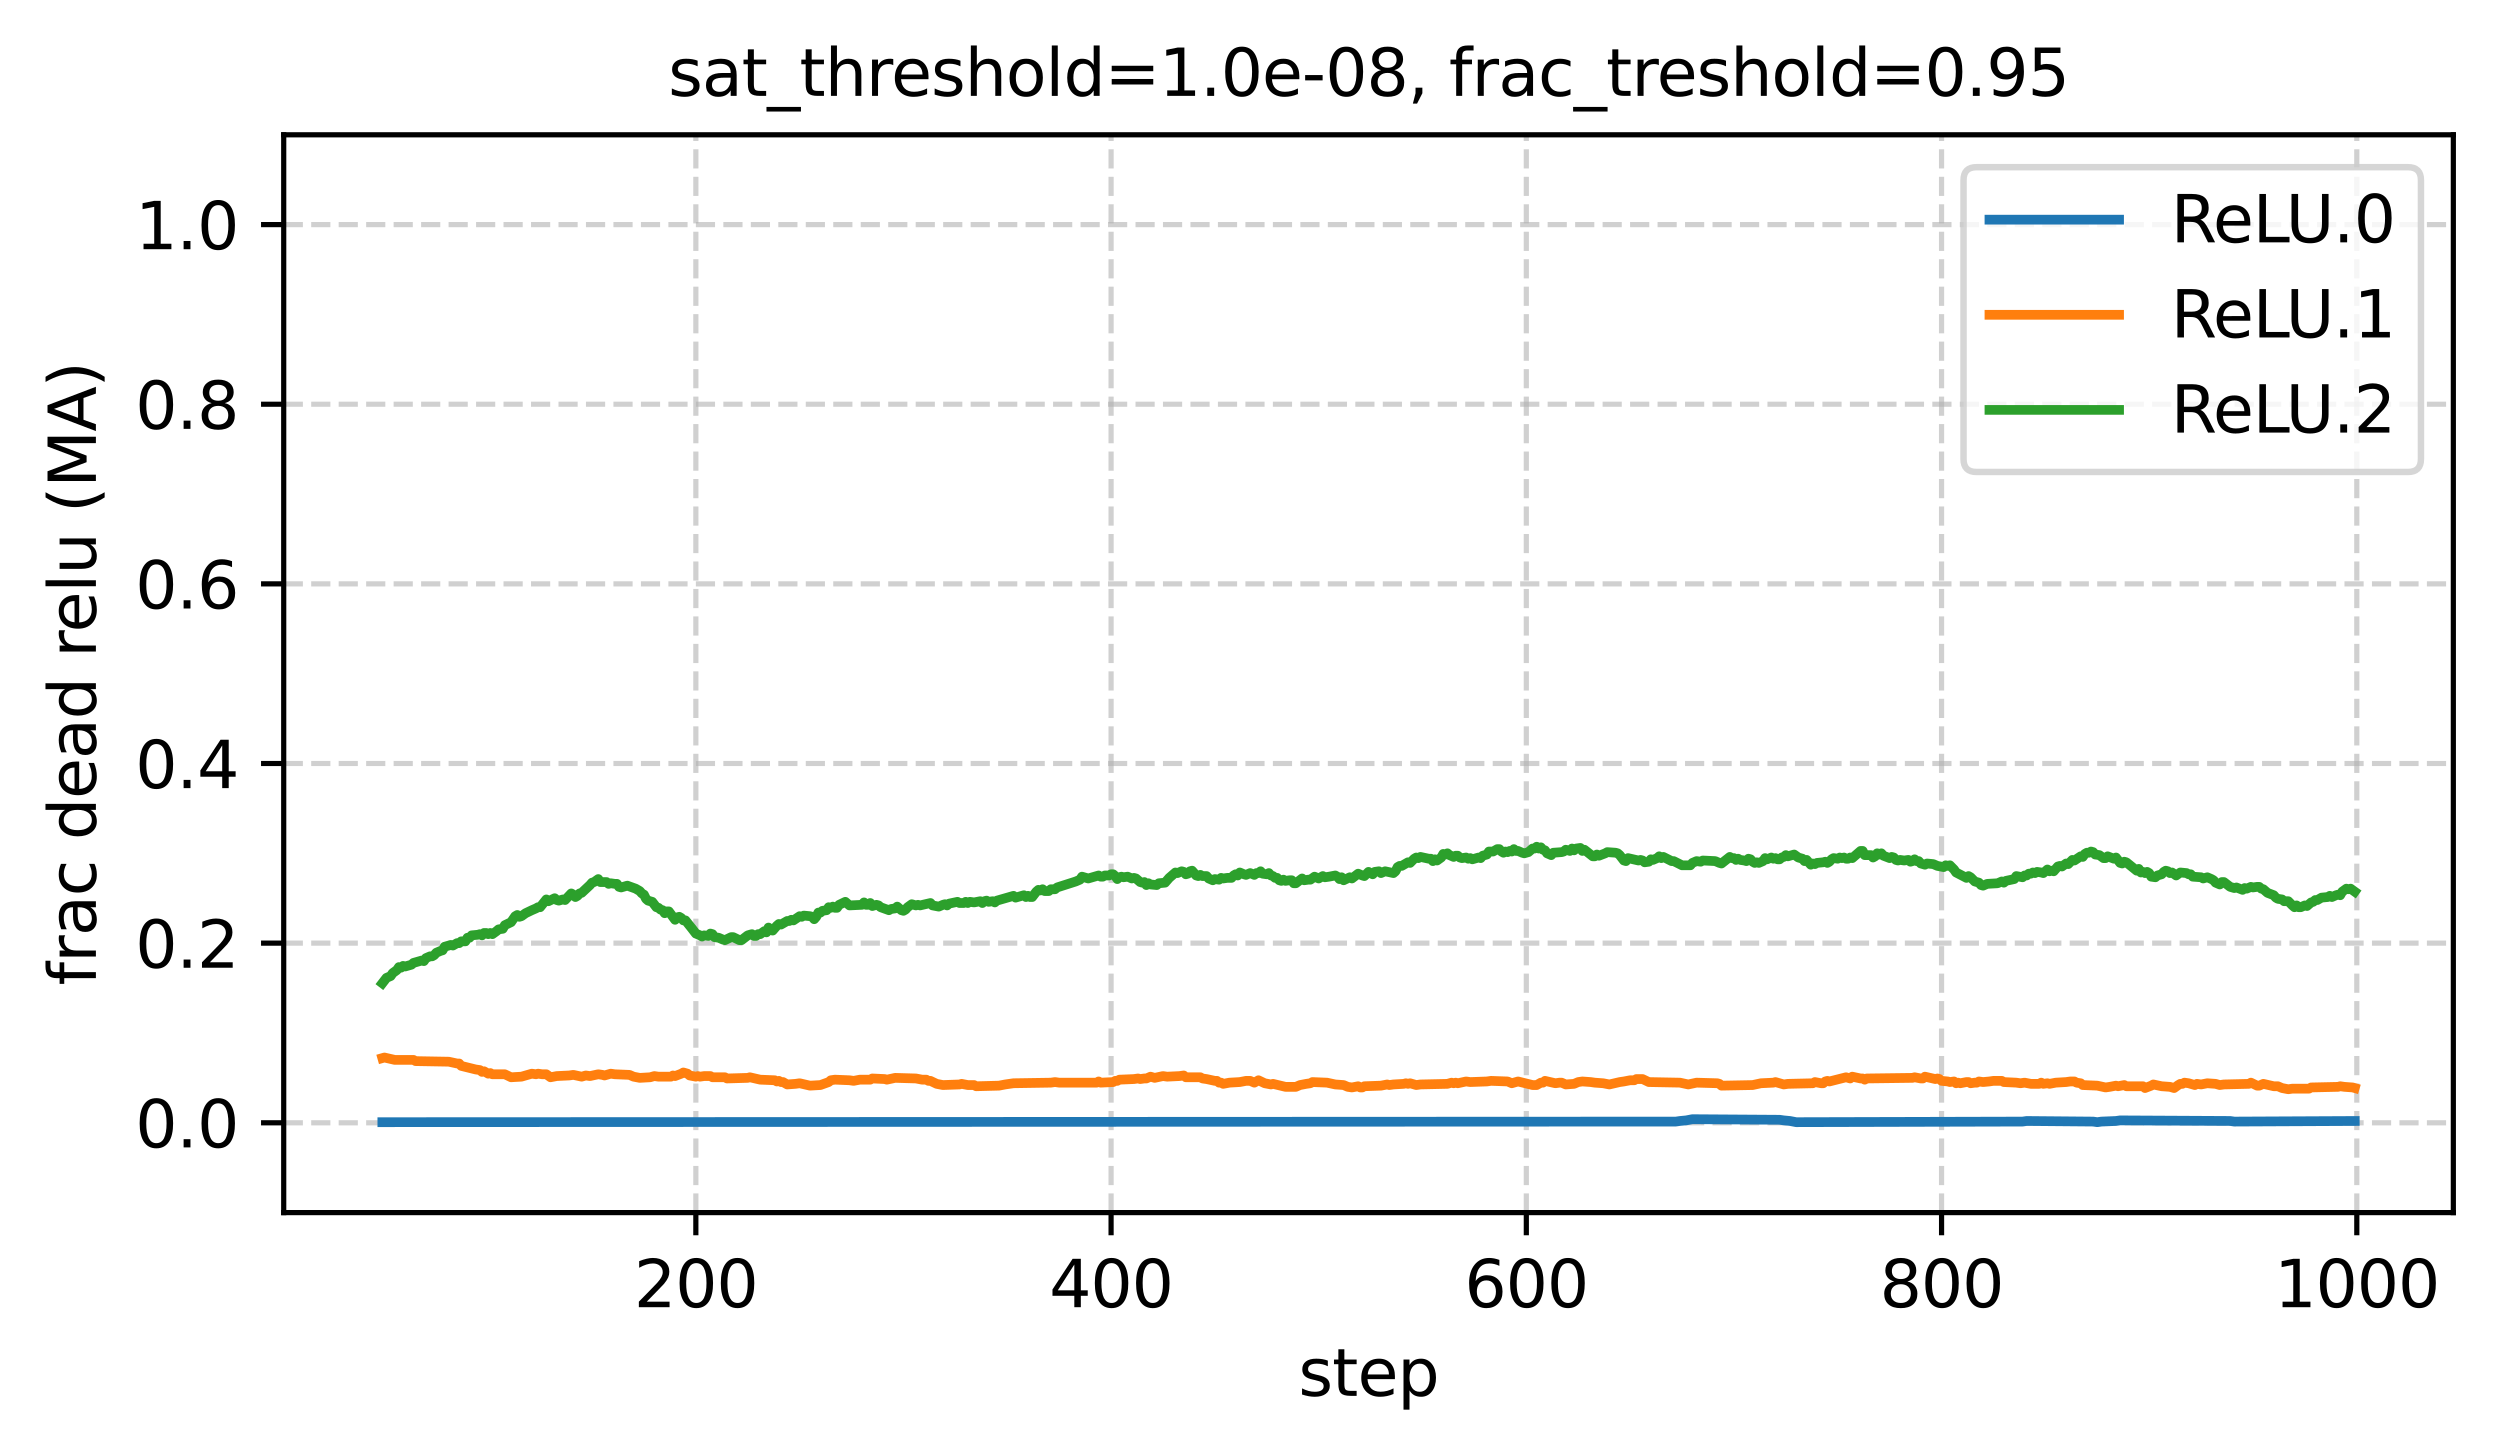 <?xml version="1.0" encoding="utf-8" standalone="no"?>
<!DOCTYPE svg PUBLIC "-//W3C//DTD SVG 1.1//EN"
  "http://www.w3.org/Graphics/SVG/1.1/DTD/svg11.dtd">
<svg xmlns:xlink="http://www.w3.org/1999/xlink" width="385.781pt" height="224.675pt" viewBox="0 0 385.781 224.675" xmlns="http://www.w3.org/2000/svg" version="1.1">
 <defs>
  <style type="text/css">*{stroke-linejoin: round; stroke-linecap: butt}</style>
 </defs>
 <g id="figure_1">
  <g id="patch_1">
   <path d="M 0 224.675 
L 385.781 224.675 
L 385.781 0 
L 0 0 
z
" style="fill: #ffffff"/>
  </g>
  <g id="axes_1">
   <g id="patch_2">
    <path d="M 43.781 187.118 
L 378.581 187.118 
L 378.581 20.798 
L 43.781 20.798 
z
" style="fill: #ffffff"/>
   </g>
   <g id="matplotlib.axis_1">
    <g id="xtick_1">
     <g id="line2d_1">
      <path d="M 107.377 187.118 
L 107.377 20.798 
" clip-path="url(#p69d2c148fa)" style="fill: none; stroke-dasharray: 2.96,1.28; stroke-dashoffset: 0; stroke: #b0b0b0; stroke-opacity: 0.6; stroke-width: 0.8"/>
     </g>
     <g id="line2d_2">
      <defs>
       <path id="mcd00d74bc1" d="M 0 0 
L 0 3.5 
" style="stroke: #000000; stroke-width: 0.8"/>
      </defs>
      <g>
       <use xlink:href="#mcd00d74bc1" x="107.377" y="187.118" style="stroke: #000000; stroke-width: 0.8"/>
      </g>
     </g>
     <g id="text_1">
      <!-- 200 -->
      <g transform="translate(97.833 201.717) scale(0.1 -0.1)">
       <defs>
        <path id="DejaVuSans-32" d="M 1228 531 
L 3431 531 
L 3431 0 
L 469 0 
L 469 531 
Q 828 903 1448 1529 
Q 2069 2156 2228 2338 
Q 2531 2678 2651 2914 
Q 2772 3150 2772 3378 
Q 2772 3750 2511 3984 
Q 2250 4219 1831 4219 
Q 1534 4219 1204 4116 
Q 875 4013 500 3803 
L 500 4441 
Q 881 4594 1212 4672 
Q 1544 4750 1819 4750 
Q 2544 4750 2975 4387 
Q 3406 4025 3406 3419 
Q 3406 3131 3298 2873 
Q 3191 2616 2906 2266 
Q 2828 2175 2409 1742 
Q 1991 1309 1228 531 
z
" transform="scale(0.016)"/>
        <path id="DejaVuSans-30" d="M 2034 4250 
Q 1547 4250 1301 3770 
Q 1056 3291 1056 2328 
Q 1056 1369 1301 889 
Q 1547 409 2034 409 
Q 2525 409 2770 889 
Q 3016 1369 3016 2328 
Q 3016 3291 2770 3770 
Q 2525 4250 2034 4250 
z
M 2034 4750 
Q 2819 4750 3233 4129 
Q 3647 3509 3647 2328 
Q 3647 1150 3233 529 
Q 2819 -91 2034 -91 
Q 1250 -91 836 529 
Q 422 1150 422 2328 
Q 422 3509 836 4129 
Q 1250 4750 2034 4750 
z
" transform="scale(0.016)"/>
       </defs>
       <use xlink:href="#DejaVuSans-32"/>
       <use xlink:href="#DejaVuSans-30" x="63.623"/>
       <use xlink:href="#DejaVuSans-30" x="127.246"/>
      </g>
     </g>
    </g>
    <g id="xtick_2">
     <g id="line2d_3">
      <path d="M 171.454 187.118 
L 171.454 20.798 
" clip-path="url(#p69d2c148fa)" style="fill: none; stroke-dasharray: 2.96,1.28; stroke-dashoffset: 0; stroke: #b0b0b0; stroke-opacity: 0.6; stroke-width: 0.8"/>
     </g>
     <g id="line2d_4">
      <g>
       <use xlink:href="#mcd00d74bc1" x="171.454" y="187.118" style="stroke: #000000; stroke-width: 0.8"/>
      </g>
     </g>
     <g id="text_2">
      <!-- 400 -->
      <g transform="translate(161.91 201.717) scale(0.1 -0.1)">
       <defs>
        <path id="DejaVuSans-34" d="M 2419 4116 
L 825 1625 
L 2419 1625 
L 2419 4116 
z
M 2253 4666 
L 3047 4666 
L 3047 1625 
L 3713 1625 
L 3713 1100 
L 3047 1100 
L 3047 0 
L 2419 0 
L 2419 1100 
L 313 1100 
L 313 1709 
L 2253 4666 
z
" transform="scale(0.016)"/>
       </defs>
       <use xlink:href="#DejaVuSans-34"/>
       <use xlink:href="#DejaVuSans-30" x="63.623"/>
       <use xlink:href="#DejaVuSans-30" x="127.246"/>
      </g>
     </g>
    </g>
    <g id="xtick_3">
     <g id="line2d_5">
      <path d="M 235.53 187.118 
L 235.53 20.798 
" clip-path="url(#p69d2c148fa)" style="fill: none; stroke-dasharray: 2.96,1.28; stroke-dashoffset: 0; stroke: #b0b0b0; stroke-opacity: 0.6; stroke-width: 0.8"/>
     </g>
     <g id="line2d_6">
      <g>
       <use xlink:href="#mcd00d74bc1" x="235.53" y="187.118" style="stroke: #000000; stroke-width: 0.8"/>
      </g>
     </g>
     <g id="text_3">
      <!-- 600 -->
      <g transform="translate(225.987 201.717) scale(0.1 -0.1)">
       <defs>
        <path id="DejaVuSans-36" d="M 2113 2584 
Q 1688 2584 1439 2293 
Q 1191 2003 1191 1497 
Q 1191 994 1439 701 
Q 1688 409 2113 409 
Q 2538 409 2786 701 
Q 3034 994 3034 1497 
Q 3034 2003 2786 2293 
Q 2538 2584 2113 2584 
z
M 3366 4563 
L 3366 3988 
Q 3128 4100 2886 4159 
Q 2644 4219 2406 4219 
Q 1781 4219 1451 3797 
Q 1122 3375 1075 2522 
Q 1259 2794 1537 2939 
Q 1816 3084 2150 3084 
Q 2853 3084 3261 2657 
Q 3669 2231 3669 1497 
Q 3669 778 3244 343 
Q 2819 -91 2113 -91 
Q 1303 -91 875 529 
Q 447 1150 447 2328 
Q 447 3434 972 4092 
Q 1497 4750 2381 4750 
Q 2619 4750 2861 4703 
Q 3103 4656 3366 4563 
z
" transform="scale(0.016)"/>
       </defs>
       <use xlink:href="#DejaVuSans-36"/>
       <use xlink:href="#DejaVuSans-30" x="63.623"/>
       <use xlink:href="#DejaVuSans-30" x="127.246"/>
      </g>
     </g>
    </g>
    <g id="xtick_4">
     <g id="line2d_7">
      <path d="M 299.607 187.118 
L 299.607 20.798 
" clip-path="url(#p69d2c148fa)" style="fill: none; stroke-dasharray: 2.96,1.28; stroke-dashoffset: 0; stroke: #b0b0b0; stroke-opacity: 0.6; stroke-width: 0.8"/>
     </g>
     <g id="line2d_8">
      <g>
       <use xlink:href="#mcd00d74bc1" x="299.607" y="187.118" style="stroke: #000000; stroke-width: 0.8"/>
      </g>
     </g>
     <g id="text_4">
      <!-- 800 -->
      <g transform="translate(290.063 201.717) scale(0.1 -0.1)">
       <defs>
        <path id="DejaVuSans-38" d="M 2034 2216 
Q 1584 2216 1326 1975 
Q 1069 1734 1069 1313 
Q 1069 891 1326 650 
Q 1584 409 2034 409 
Q 2484 409 2743 651 
Q 3003 894 3003 1313 
Q 3003 1734 2745 1975 
Q 2488 2216 2034 2216 
z
M 1403 2484 
Q 997 2584 770 2862 
Q 544 3141 544 3541 
Q 544 4100 942 4425 
Q 1341 4750 2034 4750 
Q 2731 4750 3128 4425 
Q 3525 4100 3525 3541 
Q 3525 3141 3298 2862 
Q 3072 2584 2669 2484 
Q 3125 2378 3379 2068 
Q 3634 1759 3634 1313 
Q 3634 634 3220 271 
Q 2806 -91 2034 -91 
Q 1263 -91 848 271 
Q 434 634 434 1313 
Q 434 1759 690 2068 
Q 947 2378 1403 2484 
z
M 1172 3481 
Q 1172 3119 1398 2916 
Q 1625 2713 2034 2713 
Q 2441 2713 2670 2916 
Q 2900 3119 2900 3481 
Q 2900 3844 2670 4047 
Q 2441 4250 2034 4250 
Q 1625 4250 1398 4047 
Q 1172 3844 1172 3481 
z
" transform="scale(0.016)"/>
       </defs>
       <use xlink:href="#DejaVuSans-38"/>
       <use xlink:href="#DejaVuSans-30" x="63.623"/>
       <use xlink:href="#DejaVuSans-30" x="127.246"/>
      </g>
     </g>
    </g>
    <g id="xtick_5">
     <g id="line2d_9">
      <path d="M 363.683 187.118 
L 363.683 20.798 
" clip-path="url(#p69d2c148fa)" style="fill: none; stroke-dasharray: 2.96,1.28; stroke-dashoffset: 0; stroke: #b0b0b0; stroke-opacity: 0.6; stroke-width: 0.8"/>
     </g>
     <g id="line2d_10">
      <g>
       <use xlink:href="#mcd00d74bc1" x="363.683" y="187.118" style="stroke: #000000; stroke-width: 0.8"/>
      </g>
     </g>
     <g id="text_5">
      <!-- 1000 -->
      <g transform="translate(350.958 201.717) scale(0.1 -0.1)">
       <defs>
        <path id="DejaVuSans-31" d="M 794 531 
L 1825 531 
L 1825 4091 
L 703 3866 
L 703 4441 
L 1819 4666 
L 2450 4666 
L 2450 531 
L 3481 531 
L 3481 0 
L 794 0 
L 794 531 
z
" transform="scale(0.016)"/>
       </defs>
       <use xlink:href="#DejaVuSans-31"/>
       <use xlink:href="#DejaVuSans-30" x="63.623"/>
       <use xlink:href="#DejaVuSans-30" x="127.246"/>
       <use xlink:href="#DejaVuSans-30" x="190.869"/>
      </g>
     </g>
    </g>
    <g id="text_6">
     <!-- step -->
     <g transform="translate(200.366 215.395) scale(0.1 -0.1)">
      <defs>
       <path id="DejaVuSans-73" d="M 2834 3397 
L 2834 2853 
Q 2591 2978 2328 3040 
Q 2066 3103 1784 3103 
Q 1356 3103 1142 2972 
Q 928 2841 928 2578 
Q 928 2378 1081 2264 
Q 1234 2150 1697 2047 
L 1894 2003 
Q 2506 1872 2764 1633 
Q 3022 1394 3022 966 
Q 3022 478 2636 193 
Q 2250 -91 1575 -91 
Q 1294 -91 989 -36 
Q 684 19 347 128 
L 347 722 
Q 666 556 975 473 
Q 1284 391 1588 391 
Q 1994 391 2212 530 
Q 2431 669 2431 922 
Q 2431 1156 2273 1281 
Q 2116 1406 1581 1522 
L 1381 1569 
Q 847 1681 609 1914 
Q 372 2147 372 2553 
Q 372 3047 722 3315 
Q 1072 3584 1716 3584 
Q 2034 3584 2315 3537 
Q 2597 3491 2834 3397 
z
" transform="scale(0.016)"/>
       <path id="DejaVuSans-74" d="M 1172 4494 
L 1172 3500 
L 2356 3500 
L 2356 3053 
L 1172 3053 
L 1172 1153 
Q 1172 725 1289 603 
Q 1406 481 1766 481 
L 2356 481 
L 2356 0 
L 1766 0 
Q 1100 0 847 248 
Q 594 497 594 1153 
L 594 3053 
L 172 3053 
L 172 3500 
L 594 3500 
L 594 4494 
L 1172 4494 
z
" transform="scale(0.016)"/>
       <path id="DejaVuSans-65" d="M 3597 1894 
L 3597 1613 
L 953 1613 
Q 991 1019 1311 708 
Q 1631 397 2203 397 
Q 2534 397 2845 478 
Q 3156 559 3463 722 
L 3463 178 
Q 3153 47 2828 -22 
Q 2503 -91 2169 -91 
Q 1331 -91 842 396 
Q 353 884 353 1716 
Q 353 2575 817 3079 
Q 1281 3584 2069 3584 
Q 2775 3584 3186 3129 
Q 3597 2675 3597 1894 
z
M 3022 2063 
Q 3016 2534 2758 2815 
Q 2500 3097 2075 3097 
Q 1594 3097 1305 2825 
Q 1016 2553 972 2059 
L 3022 2063 
z
" transform="scale(0.016)"/>
       <path id="DejaVuSans-70" d="M 1159 525 
L 1159 -1331 
L 581 -1331 
L 581 3500 
L 1159 3500 
L 1159 2969 
Q 1341 3281 1617 3432 
Q 1894 3584 2278 3584 
Q 2916 3584 3314 3078 
Q 3713 2572 3713 1747 
Q 3713 922 3314 415 
Q 2916 -91 2278 -91 
Q 1894 -91 1617 61 
Q 1341 213 1159 525 
z
M 3116 1747 
Q 3116 2381 2855 2742 
Q 2594 3103 2138 3103 
Q 1681 3103 1420 2742 
Q 1159 2381 1159 1747 
Q 1159 1113 1420 752 
Q 1681 391 2138 391 
Q 2594 391 2855 752 
Q 3116 1113 3116 1747 
z
" transform="scale(0.016)"/>
      </defs>
      <use xlink:href="#DejaVuSans-73"/>
      <use xlink:href="#DejaVuSans-74" x="52.1"/>
      <use xlink:href="#DejaVuSans-65" x="91.309"/>
      <use xlink:href="#DejaVuSans-70" x="152.832"/>
     </g>
    </g>
   </g>
   <g id="matplotlib.axis_2">
    <g id="ytick_1">
     <g id="line2d_11">
      <path d="M 43.781 173.258 
L 378.581 173.258 
" clip-path="url(#p69d2c148fa)" style="fill: none; stroke-dasharray: 2.96,1.28; stroke-dashoffset: 0; stroke: #b0b0b0; stroke-opacity: 0.6; stroke-width: 0.8"/>
     </g>
     <g id="line2d_12">
      <defs>
       <path id="m5e012ff84b" d="M 0 0 
L -3.5 0 
" style="stroke: #000000; stroke-width: 0.8"/>
      </defs>
      <g>
       <use xlink:href="#m5e012ff84b" x="43.781" y="173.258" style="stroke: #000000; stroke-width: 0.8"/>
      </g>
     </g>
     <g id="text_7">
      <!-- 0.0 -->
      <g transform="translate(20.878 177.058) scale(0.1 -0.1)">
       <defs>
        <path id="DejaVuSans-2e" d="M 684 794 
L 1344 794 
L 1344 0 
L 684 0 
L 684 794 
z
" transform="scale(0.016)"/>
       </defs>
       <use xlink:href="#DejaVuSans-30"/>
       <use xlink:href="#DejaVuSans-2e" x="63.623"/>
       <use xlink:href="#DejaVuSans-30" x="95.41"/>
      </g>
     </g>
    </g>
    <g id="ytick_2">
     <g id="line2d_13">
      <path d="M 43.781 145.538 
L 378.581 145.538 
" clip-path="url(#p69d2c148fa)" style="fill: none; stroke-dasharray: 2.96,1.28; stroke-dashoffset: 0; stroke: #b0b0b0; stroke-opacity: 0.6; stroke-width: 0.8"/>
     </g>
     <g id="line2d_14">
      <g>
       <use xlink:href="#m5e012ff84b" x="43.781" y="145.538" style="stroke: #000000; stroke-width: 0.8"/>
      </g>
     </g>
     <g id="text_8">
      <!-- 0.2 -->
      <g transform="translate(20.878 149.338) scale(0.1 -0.1)">
       <use xlink:href="#DejaVuSans-30"/>
       <use xlink:href="#DejaVuSans-2e" x="63.623"/>
       <use xlink:href="#DejaVuSans-32" x="95.41"/>
      </g>
     </g>
    </g>
    <g id="ytick_3">
     <g id="line2d_15">
      <path d="M 43.781 117.818 
L 378.581 117.818 
" clip-path="url(#p69d2c148fa)" style="fill: none; stroke-dasharray: 2.96,1.28; stroke-dashoffset: 0; stroke: #b0b0b0; stroke-opacity: 0.6; stroke-width: 0.8"/>
     </g>
     <g id="line2d_16">
      <g>
       <use xlink:href="#m5e012ff84b" x="43.781" y="117.818" style="stroke: #000000; stroke-width: 0.8"/>
      </g>
     </g>
     <g id="text_9">
      <!-- 0.4 -->
      <g transform="translate(20.878 121.618) scale(0.1 -0.1)">
       <use xlink:href="#DejaVuSans-30"/>
       <use xlink:href="#DejaVuSans-2e" x="63.623"/>
       <use xlink:href="#DejaVuSans-34" x="95.41"/>
      </g>
     </g>
    </g>
    <g id="ytick_4">
     <g id="line2d_17">
      <path d="M 43.781 90.098 
L 378.581 90.098 
" clip-path="url(#p69d2c148fa)" style="fill: none; stroke-dasharray: 2.96,1.28; stroke-dashoffset: 0; stroke: #b0b0b0; stroke-opacity: 0.6; stroke-width: 0.8"/>
     </g>
     <g id="line2d_18">
      <g>
       <use xlink:href="#m5e012ff84b" x="43.781" y="90.098" style="stroke: #000000; stroke-width: 0.8"/>
      </g>
     </g>
     <g id="text_10">
      <!-- 0.6 -->
      <g transform="translate(20.878 93.898) scale(0.1 -0.1)">
       <use xlink:href="#DejaVuSans-30"/>
       <use xlink:href="#DejaVuSans-2e" x="63.623"/>
       <use xlink:href="#DejaVuSans-36" x="95.41"/>
      </g>
     </g>
    </g>
    <g id="ytick_5">
     <g id="line2d_19">
      <path d="M 43.781 62.378 
L 378.581 62.378 
" clip-path="url(#p69d2c148fa)" style="fill: none; stroke-dasharray: 2.96,1.28; stroke-dashoffset: 0; stroke: #b0b0b0; stroke-opacity: 0.6; stroke-width: 0.8"/>
     </g>
     <g id="line2d_20">
      <g>
       <use xlink:href="#m5e012ff84b" x="43.781" y="62.378" style="stroke: #000000; stroke-width: 0.8"/>
      </g>
     </g>
     <g id="text_11">
      <!-- 0.8 -->
      <g transform="translate(20.878 66.178) scale(0.1 -0.1)">
       <use xlink:href="#DejaVuSans-30"/>
       <use xlink:href="#DejaVuSans-2e" x="63.623"/>
       <use xlink:href="#DejaVuSans-38" x="95.41"/>
      </g>
     </g>
    </g>
    <g id="ytick_6">
     <g id="line2d_21">
      <path d="M 43.781 34.658 
L 378.581 34.658 
" clip-path="url(#p69d2c148fa)" style="fill: none; stroke-dasharray: 2.96,1.28; stroke-dashoffset: 0; stroke: #b0b0b0; stroke-opacity: 0.6; stroke-width: 0.8"/>
     </g>
     <g id="line2d_22">
      <g>
       <use xlink:href="#m5e012ff84b" x="43.781" y="34.658" style="stroke: #000000; stroke-width: 0.8"/>
      </g>
     </g>
     <g id="text_12">
      <!-- 1.0 -->
      <g transform="translate(20.878 38.458) scale(0.1 -0.1)">
       <use xlink:href="#DejaVuSans-31"/>
       <use xlink:href="#DejaVuSans-2e" x="63.623"/>
       <use xlink:href="#DejaVuSans-30" x="95.41"/>
      </g>
     </g>
    </g>
    <g id="text_13">
     <!-- frac dead relu (MA) -->
     <g transform="translate(14.798 152.057) rotate(-90) scale(0.1 -0.1)">
      <defs>
       <path id="DejaVuSans-66" d="M 2375 4863 
L 2375 4384 
L 1825 4384 
Q 1516 4384 1395 4259 
Q 1275 4134 1275 3809 
L 1275 3500 
L 2222 3500 
L 2222 3053 
L 1275 3053 
L 1275 0 
L 697 0 
L 697 3053 
L 147 3053 
L 147 3500 
L 697 3500 
L 697 3744 
Q 697 4328 969 4595 
Q 1241 4863 1831 4863 
L 2375 4863 
z
" transform="scale(0.016)"/>
       <path id="DejaVuSans-72" d="M 2631 2963 
Q 2534 3019 2420 3045 
Q 2306 3072 2169 3072 
Q 1681 3072 1420 2755 
Q 1159 2438 1159 1844 
L 1159 0 
L 581 0 
L 581 3500 
L 1159 3500 
L 1159 2956 
Q 1341 3275 1631 3429 
Q 1922 3584 2338 3584 
Q 2397 3584 2469 3576 
Q 2541 3569 2628 3553 
L 2631 2963 
z
" transform="scale(0.016)"/>
       <path id="DejaVuSans-61" d="M 2194 1759 
Q 1497 1759 1228 1600 
Q 959 1441 959 1056 
Q 959 750 1161 570 
Q 1363 391 1709 391 
Q 2188 391 2477 730 
Q 2766 1069 2766 1631 
L 2766 1759 
L 2194 1759 
z
M 3341 1997 
L 3341 0 
L 2766 0 
L 2766 531 
Q 2569 213 2275 61 
Q 1981 -91 1556 -91 
Q 1019 -91 701 211 
Q 384 513 384 1019 
Q 384 1609 779 1909 
Q 1175 2209 1959 2209 
L 2766 2209 
L 2766 2266 
Q 2766 2663 2505 2880 
Q 2244 3097 1772 3097 
Q 1472 3097 1187 3025 
Q 903 2953 641 2809 
L 641 3341 
Q 956 3463 1253 3523 
Q 1550 3584 1831 3584 
Q 2591 3584 2966 3190 
Q 3341 2797 3341 1997 
z
" transform="scale(0.016)"/>
       <path id="DejaVuSans-63" d="M 3122 3366 
L 3122 2828 
Q 2878 2963 2633 3030 
Q 2388 3097 2138 3097 
Q 1578 3097 1268 2742 
Q 959 2388 959 1747 
Q 959 1106 1268 751 
Q 1578 397 2138 397 
Q 2388 397 2633 464 
Q 2878 531 3122 666 
L 3122 134 
Q 2881 22 2623 -34 
Q 2366 -91 2075 -91 
Q 1284 -91 818 406 
Q 353 903 353 1747 
Q 353 2603 823 3093 
Q 1294 3584 2113 3584 
Q 2378 3584 2631 3529 
Q 2884 3475 3122 3366 
z
" transform="scale(0.016)"/>
       <path id="DejaVuSans-20" transform="scale(0.016)"/>
       <path id="DejaVuSans-64" d="M 2906 2969 
L 2906 4863 
L 3481 4863 
L 3481 0 
L 2906 0 
L 2906 525 
Q 2725 213 2448 61 
Q 2172 -91 1784 -91 
Q 1150 -91 751 415 
Q 353 922 353 1747 
Q 353 2572 751 3078 
Q 1150 3584 1784 3584 
Q 2172 3584 2448 3432 
Q 2725 3281 2906 2969 
z
M 947 1747 
Q 947 1113 1208 752 
Q 1469 391 1925 391 
Q 2381 391 2643 752 
Q 2906 1113 2906 1747 
Q 2906 2381 2643 2742 
Q 2381 3103 1925 3103 
Q 1469 3103 1208 2742 
Q 947 2381 947 1747 
z
" transform="scale(0.016)"/>
       <path id="DejaVuSans-6c" d="M 603 4863 
L 1178 4863 
L 1178 0 
L 603 0 
L 603 4863 
z
" transform="scale(0.016)"/>
       <path id="DejaVuSans-75" d="M 544 1381 
L 544 3500 
L 1119 3500 
L 1119 1403 
Q 1119 906 1312 657 
Q 1506 409 1894 409 
Q 2359 409 2629 706 
Q 2900 1003 2900 1516 
L 2900 3500 
L 3475 3500 
L 3475 0 
L 2900 0 
L 2900 538 
Q 2691 219 2414 64 
Q 2138 -91 1772 -91 
Q 1169 -91 856 284 
Q 544 659 544 1381 
z
M 1991 3584 
L 1991 3584 
z
" transform="scale(0.016)"/>
       <path id="DejaVuSans-28" d="M 1984 4856 
Q 1566 4138 1362 3434 
Q 1159 2731 1159 2009 
Q 1159 1288 1364 580 
Q 1569 -128 1984 -844 
L 1484 -844 
Q 1016 -109 783 600 
Q 550 1309 550 2009 
Q 550 2706 781 3412 
Q 1013 4119 1484 4856 
L 1984 4856 
z
" transform="scale(0.016)"/>
       <path id="DejaVuSans-4d" d="M 628 4666 
L 1569 4666 
L 2759 1491 
L 3956 4666 
L 4897 4666 
L 4897 0 
L 4281 0 
L 4281 4097 
L 3078 897 
L 2444 897 
L 1241 4097 
L 1241 0 
L 628 0 
L 628 4666 
z
" transform="scale(0.016)"/>
       <path id="DejaVuSans-41" d="M 2188 4044 
L 1331 1722 
L 3047 1722 
L 2188 4044 
z
M 1831 4666 
L 2547 4666 
L 4325 0 
L 3669 0 
L 3244 1197 
L 1141 1197 
L 716 0 
L 50 0 
L 1831 4666 
z
" transform="scale(0.016)"/>
       <path id="DejaVuSans-29" d="M 513 4856 
L 1013 4856 
Q 1481 4119 1714 3412 
Q 1947 2706 1947 2009 
Q 1947 1309 1714 600 
Q 1481 -109 1013 -844 
L 513 -844 
Q 928 -128 1133 580 
Q 1338 1288 1338 2009 
Q 1338 2731 1133 3434 
Q 928 4138 513 4856 
z
" transform="scale(0.016)"/>
      </defs>
      <use xlink:href="#DejaVuSans-66"/>
      <use xlink:href="#DejaVuSans-72" x="35.205"/>
      <use xlink:href="#DejaVuSans-61" x="76.318"/>
      <use xlink:href="#DejaVuSans-63" x="137.598"/>
      <use xlink:href="#DejaVuSans-20" x="192.578"/>
      <use xlink:href="#DejaVuSans-64" x="224.365"/>
      <use xlink:href="#DejaVuSans-65" x="287.842"/>
      <use xlink:href="#DejaVuSans-61" x="349.365"/>
      <use xlink:href="#DejaVuSans-64" x="410.645"/>
      <use xlink:href="#DejaVuSans-20" x="474.121"/>
      <use xlink:href="#DejaVuSans-72" x="505.908"/>
      <use xlink:href="#DejaVuSans-65" x="544.771"/>
      <use xlink:href="#DejaVuSans-6c" x="606.295"/>
      <use xlink:href="#DejaVuSans-75" x="634.078"/>
      <use xlink:href="#DejaVuSans-20" x="697.457"/>
      <use xlink:href="#DejaVuSans-28" x="729.244"/>
      <use xlink:href="#DejaVuSans-4d" x="768.258"/>
      <use xlink:href="#DejaVuSans-41" x="854.537"/>
      <use xlink:href="#DejaVuSans-29" x="922.945"/>
     </g>
    </g>
   </g>
   <g id="line2d_23">
    <path d="M 58.999 173.166 
L 258.598 173.074 
L 259.239 172.981 
L 260.2 172.889 
L 261.161 172.704 
L 274.617 172.796 
L 275.258 172.889 
L 276.219 172.981 
L 277.18 173.166 
L 312.102 173.074 
L 312.743 172.981 
L 322.995 173.074 
L 323.636 173.166 
L 324.276 173.074 
L 326.519 172.981 
L 327.16 172.889 
L 344.14 172.981 
L 344.781 173.074 
L 363.363 172.981 
L 363.363 172.981 
" clip-path="url(#p69d2c148fa)" style="fill: none; stroke: #1f77b4; stroke-width: 1.5; stroke-linecap: square"/>
   </g>
   <g id="line2d_24">
    <path d="M 58.999 163.279 
L 59.32 163.187 
L 60.922 163.556 
L 63.805 163.556 
L 64.126 163.741 
L 69.252 163.834 
L 70.533 164.111 
L 70.854 164.111 
L 71.174 164.48 
L 73.417 165.035 
L 74.057 165.127 
L 74.378 165.404 
L 74.698 165.312 
L 75.339 165.682 
L 75.659 165.589 
L 75.98 165.774 
L 77.902 165.774 
L 78.863 166.236 
L 80.465 166.144 
L 82.067 165.682 
L 82.708 165.774 
L 83.028 165.682 
L 83.669 165.774 
L 84.31 165.774 
L 84.95 166.236 
L 85.912 166.051 
L 87.834 165.959 
L 88.475 165.866 
L 89.756 166.144 
L 90.397 165.959 
L 91.038 166.051 
L 92.319 165.774 
L 92.96 165.866 
L 93.28 165.959 
L 94.242 165.682 
L 94.882 165.774 
L 97.125 165.866 
L 97.766 166.144 
L 98.727 166.328 
L 100.329 166.236 
L 100.97 166.051 
L 101.61 166.144 
L 103.533 166.144 
L 103.853 165.959 
L 104.173 166.051 
L 105.135 165.682 
L 105.455 165.497 
L 106.096 165.682 
L 106.416 165.959 
L 107.377 166.144 
L 107.698 166.051 
L 108.018 166.144 
L 108.659 166.051 
L 109.62 166.051 
L 109.94 166.236 
L 111.863 166.236 
L 112.183 166.421 
L 115.387 166.328 
L 115.707 166.236 
L 117.309 166.606 
L 119.552 166.698 
L 119.872 166.883 
L 120.193 166.79 
L 120.513 166.975 
L 120.833 166.975 
L 121.474 167.345 
L 122.756 167.252 
L 123.396 167.16 
L 124.998 167.53 
L 126.6 167.437 
L 127.882 166.975 
L 128.202 166.698 
L 128.843 166.606 
L 131.086 166.698 
L 131.726 166.79 
L 132.687 166.606 
L 134.289 166.606 
L 134.61 166.421 
L 136.532 166.513 
L 136.852 166.606 
L 138.134 166.328 
L 141.338 166.421 
L 142.299 166.606 
L 142.94 166.606 
L 143.26 166.79 
L 143.58 166.79 
L 144.542 167.252 
L 145.503 167.437 
L 148.066 167.345 
L 148.386 167.252 
L 149.347 167.437 
L 150.309 167.437 
L 150.629 167.622 
L 154.153 167.53 
L 155.114 167.345 
L 155.755 167.252 
L 156.396 167.16 
L 162.163 167.068 
L 162.803 166.975 
L 163.444 167.068 
L 169.211 167.068 
L 169.531 166.883 
L 169.852 167.068 
L 171.774 166.975 
L 172.095 166.79 
L 172.415 166.79 
L 172.735 166.606 
L 174.978 166.513 
L 175.619 166.421 
L 175.939 166.513 
L 176.58 166.421 
L 176.9 166.421 
L 177.541 166.144 
L 178.182 166.328 
L 179.463 166.051 
L 180.104 166.144 
L 182.026 166.051 
L 182.667 165.959 
L 182.988 166.236 
L 185.23 166.236 
L 185.551 166.421 
L 186.191 166.513 
L 187.473 166.79 
L 187.793 166.79 
L 188.114 167.068 
L 188.434 167.068 
L 188.754 167.252 
L 189.716 167.068 
L 191.318 166.975 
L 192.279 166.79 
L 192.919 166.79 
L 193.56 167.068 
L 194.201 166.698 
L 195.162 167.16 
L 196.123 167.345 
L 196.444 167.252 
L 198.366 167.714 
L 199.968 167.714 
L 200.609 167.437 
L 201.57 167.252 
L 202.211 167.16 
L 202.531 166.975 
L 204.774 167.068 
L 206.055 167.345 
L 207.337 167.437 
L 207.977 167.714 
L 208.618 167.807 
L 209.579 167.622 
L 209.9 167.807 
L 210.22 167.807 
L 210.54 167.622 
L 213.104 167.53 
L 214.065 167.345 
L 214.385 167.437 
L 215.026 167.345 
L 216.628 167.252 
L 216.948 167.16 
L 217.269 167.252 
L 217.589 167.16 
L 218.55 167.437 
L 219.191 167.345 
L 223.356 167.252 
L 223.997 167.068 
L 224.317 167.16 
L 224.637 167.068 
L 224.958 167.16 
L 226.239 166.883 
L 226.88 166.975 
L 229.443 166.883 
L 230.084 166.79 
L 232.647 166.883 
L 233.288 167.16 
L 234.249 166.883 
L 236.491 167.437 
L 237.132 167.437 
L 237.773 167.068 
L 238.093 167.068 
L 238.414 166.79 
L 240.016 167.16 
L 240.656 167.068 
L 240.977 167.068 
L 241.618 167.345 
L 242.899 167.252 
L 243.54 166.975 
L 244.181 166.883 
L 245.462 166.975 
L 246.103 167.068 
L 247.385 167.16 
L 248.346 167.345 
L 249.948 166.975 
L 250.588 166.883 
L 251.549 166.698 
L 252.19 166.698 
L 252.511 166.513 
L 253.472 166.513 
L 254.433 166.975 
L 259.239 167.068 
L 260.52 167.345 
L 261.802 167.068 
L 265.006 167.16 
L 265.326 167.252 
L 265.646 167.53 
L 270.452 167.437 
L 271.734 167.16 
L 273.656 167.068 
L 273.976 166.975 
L 275.258 167.345 
L 275.899 167.252 
L 279.743 167.16 
L 280.064 166.975 
L 281.025 167.16 
L 281.345 167.16 
L 281.665 166.883 
L 281.986 166.79 
L 282.306 166.883 
L 284.869 166.236 
L 285.51 166.421 
L 285.83 166.144 
L 287.112 166.421 
L 287.432 166.421 
L 287.753 166.606 
L 288.073 166.421 
L 295.122 166.328 
L 295.442 166.236 
L 296.403 166.421 
L 296.723 166.421 
L 297.044 166.144 
L 298.646 166.513 
L 298.966 166.421 
L 299.287 166.513 
L 299.607 166.79 
L 300.568 166.883 
L 300.888 166.975 
L 301.529 166.883 
L 301.85 167.16 
L 302.17 167.068 
L 302.49 167.16 
L 303.451 166.975 
L 303.772 166.975 
L 304.092 167.16 
L 304.733 167.068 
L 305.053 167.068 
L 305.374 166.883 
L 306.015 166.975 
L 306.976 166.883 
L 307.616 166.79 
L 308.898 166.79 
L 309.218 166.975 
L 311.141 167.068 
L 311.781 167.16 
L 312.422 167.068 
L 313.383 167.252 
L 314.665 167.252 
L 314.985 167.068 
L 315.306 167.252 
L 315.946 167.16 
L 316.267 167.252 
L 317.228 167.068 
L 318.83 166.975 
L 319.471 166.883 
L 320.111 166.883 
L 320.432 167.068 
L 321.073 167.16 
L 321.393 167.437 
L 323.636 167.53 
L 324.917 167.807 
L 325.558 167.714 
L 326.519 167.53 
L 326.839 167.622 
L 327.801 167.437 
L 328.121 167.622 
L 330.684 167.622 
L 331.004 167.899 
L 331.966 167.53 
L 332.286 167.345 
L 333.567 167.622 
L 334.849 167.714 
L 335.49 167.899 
L 336.131 167.437 
L 336.451 167.252 
L 336.771 167.252 
L 337.092 167.068 
L 337.732 167.16 
L 338.694 167.437 
L 339.014 167.252 
L 339.655 167.345 
L 340.616 167.16 
L 341.897 167.252 
L 342.538 167.437 
L 343.179 167.345 
L 347.024 167.252 
L 347.344 167.068 
L 348.305 167.53 
L 348.625 167.53 
L 349.266 167.252 
L 350.868 167.622 
L 351.509 167.622 
L 352.15 167.899 
L 353.111 168.084 
L 353.752 167.992 
L 356.315 167.992 
L 356.635 167.807 
L 360.8 167.714 
L 361.12 167.622 
L 361.761 167.714 
L 363.043 167.807 
L 363.363 167.899 
L 363.363 167.899 
" clip-path="url(#p69d2c148fa)" style="fill: none; stroke: #ff7f0e; stroke-width: 1.5; stroke-linecap: square"/>
   </g>
   <g id="line2d_25">
    <path d="M 58.999 151.729 
L 59.64 150.898 
L 60.281 150.62 
L 60.601 150.158 
L 61.242 149.696 
L 61.562 149.234 
L 61.883 149.327 
L 62.203 149.05 
L 62.524 149.142 
L 63.485 148.865 
L 63.805 148.588 
L 65.087 148.218 
L 65.407 148.31 
L 65.727 147.848 
L 66.368 147.571 
L 66.689 147.571 
L 67.009 147.386 
L 67.329 147.017 
L 67.97 146.74 
L 68.291 146.647 
L 68.611 146.093 
L 69.572 145.816 
L 69.892 145.908 
L 70.533 145.538 
L 70.854 145.538 
L 71.174 145.261 
L 71.815 145.261 
L 72.135 144.707 
L 72.456 144.707 
L 72.776 144.337 
L 73.737 144.245 
L 74.057 144.152 
L 74.378 144.337 
L 74.698 143.968 
L 75.019 143.968 
L 75.339 144.152 
L 75.659 143.968 
L 75.98 144.152 
L 76.62 143.69 
L 76.941 143.413 
L 77.582 143.321 
L 77.902 142.766 
L 78.863 142.304 
L 79.504 141.38 
L 79.824 141.196 
L 80.145 141.473 
L 80.465 141.38 
L 81.106 140.918 
L 82.067 140.456 
L 82.708 140.179 
L 83.028 139.994 
L 83.349 139.994 
L 84.31 138.793 
L 84.63 139.07 
L 85.591 138.608 
L 85.912 138.886 
L 86.232 138.978 
L 86.873 138.793 
L 87.193 138.886 
L 88.154 137.869 
L 88.475 138.054 
L 88.795 138.424 
L 89.115 138.239 
L 89.436 137.869 
L 89.756 137.777 
L 91.038 136.576 
L 91.358 136.206 
L 91.678 136.114 
L 92.319 135.652 
L 92.64 136.114 
L 93.601 136.114 
L 93.921 136.391 
L 94.242 136.298 
L 94.882 136.391 
L 95.203 136.391 
L 95.523 136.853 
L 95.843 136.945 
L 96.805 136.668 
L 98.086 137.13 
L 98.727 137.5 
L 99.047 137.869 
L 99.368 138.054 
L 99.688 138.701 
L 100.008 138.978 
L 100.649 139.163 
L 101.29 139.994 
L 101.61 140.087 
L 101.931 140.364 
L 102.251 140.456 
L 102.571 140.918 
L 102.892 140.641 
L 103.212 140.641 
L 104.173 141.935 
L 104.494 141.565 
L 104.814 141.473 
L 105.135 141.658 
L 105.455 142.027 
L 105.775 142.027 
L 106.736 143.228 
L 107.377 144.06 
L 108.018 144.337 
L 108.338 144.522 
L 108.659 144.337 
L 109.3 144.43 
L 109.62 144.06 
L 109.94 144.152 
L 110.261 144.614 
L 110.901 144.707 
L 111.542 144.984 
L 111.863 145.076 
L 112.824 144.614 
L 113.144 144.614 
L 114.105 145.076 
L 114.426 145.076 
L 115.387 144.337 
L 116.028 144.152 
L 116.348 144.43 
L 116.668 144.43 
L 116.989 144.152 
L 117.309 144.152 
L 117.95 143.69 
L 118.27 143.875 
L 118.591 143.136 
L 118.911 143.506 
L 119.231 143.598 
L 119.872 142.859 
L 120.193 142.582 
L 120.513 142.674 
L 121.474 142.12 
L 121.794 142.12 
L 122.115 141.935 
L 122.435 142.027 
L 123.396 141.38 
L 123.717 141.473 
L 124.037 141.288 
L 124.998 141.38 
L 125.319 141.473 
L 125.639 141.842 
L 125.959 141.473 
L 126.28 140.826 
L 126.6 140.826 
L 126.921 140.549 
L 127.561 140.456 
L 127.882 139.994 
L 128.202 140.087 
L 128.522 139.902 
L 128.843 140.087 
L 129.163 140.087 
L 129.484 139.625 
L 130.445 139.163 
L 131.086 139.717 
L 133.008 139.625 
L 133.328 139.255 
L 133.649 139.625 
L 133.969 139.625 
L 134.289 139.348 
L 134.61 139.81 
L 135.251 139.625 
L 135.571 139.717 
L 135.891 139.994 
L 137.173 140.456 
L 137.493 140.272 
L 138.134 140.179 
L 138.454 139.902 
L 139.095 140.456 
L 139.416 140.549 
L 139.736 140.364 
L 140.056 139.994 
L 140.697 139.532 
L 141.338 139.717 
L 141.658 139.625 
L 141.979 139.717 
L 143.58 139.348 
L 143.901 139.717 
L 144.862 139.902 
L 145.503 139.625 
L 145.823 139.532 
L 146.144 139.717 
L 146.464 139.44 
L 147.745 139.163 
L 148.066 139.348 
L 148.707 139.348 
L 149.027 139.163 
L 149.347 139.348 
L 149.668 139.163 
L 150.309 139.255 
L 151.27 139.07 
L 151.59 139.348 
L 151.91 139.07 
L 152.231 138.978 
L 152.551 139.163 
L 153.192 139.07 
L 153.512 139.255 
L 153.833 138.978 
L 156.396 138.239 
L 156.716 138.516 
L 157.998 138.146 
L 158.318 138.424 
L 158.638 138.239 
L 158.959 138.424 
L 159.279 138.424 
L 159.92 137.592 
L 160.24 137.315 
L 160.561 137.407 
L 160.881 137.222 
L 161.202 137.5 
L 161.842 137.5 
L 162.163 137.222 
L 162.803 137.222 
L 163.124 136.945 
L 166.007 136.021 
L 166.648 135.744 
L 166.968 135.282 
L 167.93 135.559 
L 169.531 135.097 
L 169.852 135.282 
L 170.172 135.282 
L 170.493 135.097 
L 171.133 135.097 
L 171.454 134.912 
L 171.774 134.912 
L 172.095 135.19 
L 172.415 135.652 
L 172.735 135.374 
L 173.056 135.282 
L 173.376 135.374 
L 174.017 135.282 
L 174.658 135.559 
L 174.978 135.467 
L 175.298 135.559 
L 175.939 136.114 
L 176.26 136.206 
L 176.58 136.114 
L 176.9 136.576 
L 177.221 136.298 
L 177.541 136.483 
L 178.502 136.576 
L 178.823 136.298 
L 179.784 136.206 
L 180.425 135.467 
L 181.386 134.635 
L 181.706 134.728 
L 182.347 134.45 
L 182.667 134.543 
L 182.988 134.912 
L 183.308 134.82 
L 183.628 134.45 
L 183.949 134.358 
L 184.589 135.097 
L 184.91 135.19 
L 185.23 135.005 
L 185.551 135.19 
L 186.191 135.19 
L 186.512 135.559 
L 187.153 135.836 
L 187.473 135.652 
L 188.114 135.744 
L 188.434 135.467 
L 188.754 135.559 
L 189.395 135.467 
L 190.036 135.467 
L 190.356 135.097 
L 190.677 134.912 
L 190.997 135.097 
L 191.318 134.635 
L 191.958 134.912 
L 192.279 135.005 
L 192.919 134.728 
L 193.56 135.005 
L 193.881 134.728 
L 194.201 134.728 
L 194.521 134.45 
L 194.842 134.82 
L 195.482 134.912 
L 195.803 134.728 
L 196.123 135.097 
L 196.444 135.19 
L 196.764 135.467 
L 197.084 135.467 
L 197.405 135.836 
L 197.725 135.929 
L 198.046 135.744 
L 198.366 135.929 
L 199.007 135.836 
L 199.327 135.836 
L 199.647 136.298 
L 199.968 136.298 
L 200.929 135.559 
L 201.249 135.836 
L 201.89 135.744 
L 202.211 135.744 
L 202.851 135.282 
L 203.492 135.559 
L 204.133 135.19 
L 204.453 135.374 
L 205.094 135.282 
L 206.055 135.097 
L 206.376 135.282 
L 206.696 135.652 
L 207.016 135.374 
L 207.337 135.836 
L 208.298 135.374 
L 208.618 135.559 
L 209.579 134.82 
L 210.22 135.097 
L 210.54 135.19 
L 211.181 134.543 
L 211.822 134.912 
L 212.142 134.543 
L 212.783 134.45 
L 213.104 134.728 
L 213.744 134.45 
L 215.026 134.728 
L 215.346 134.45 
L 215.667 133.804 
L 215.987 133.619 
L 216.307 133.619 
L 217.269 133.064 
L 217.589 133.157 
L 218.23 132.51 
L 218.55 132.325 
L 218.87 132.418 
L 219.191 132.233 
L 220.472 132.51 
L 220.793 132.51 
L 221.113 132.88 
L 221.433 132.602 
L 221.754 132.787 
L 222.395 132.325 
L 222.715 131.771 
L 223.035 131.863 
L 223.356 131.678 
L 223.676 131.956 
L 224.317 132.233 
L 224.637 132.048 
L 224.958 132.048 
L 225.278 132.325 
L 225.598 132.418 
L 226.239 132.325 
L 226.56 132.51 
L 226.88 132.418 
L 227.2 132.602 
L 228.162 132.325 
L 228.482 132.418 
L 228.802 132.048 
L 229.443 131.863 
L 229.763 131.401 
L 230.404 131.401 
L 231.045 131.032 
L 231.365 131.032 
L 231.686 131.401 
L 232.006 131.586 
L 232.327 131.401 
L 232.647 131.494 
L 232.967 131.309 
L 233.288 131.401 
L 233.608 131.032 
L 233.928 131.309 
L 234.249 131.309 
L 234.89 131.586 
L 235.21 131.678 
L 235.851 131.494 
L 236.491 130.939 
L 236.812 130.939 
L 237.132 130.662 
L 237.453 130.939 
L 237.773 130.754 
L 238.093 131.124 
L 238.414 131.216 
L 238.734 131.678 
L 239.375 131.956 
L 239.695 131.586 
L 240.977 131.494 
L 241.297 131.401 
L 241.618 131.124 
L 242.258 131.309 
L 242.579 130.939 
L 242.899 131.216 
L 243.22 130.939 
L 243.86 130.847 
L 244.181 131.309 
L 244.501 131.124 
L 245.783 132.14 
L 246.103 132.14 
L 246.423 131.863 
L 246.744 132.048 
L 247.705 131.678 
L 248.025 131.494 
L 249.307 131.586 
L 249.627 131.678 
L 249.948 131.956 
L 250.588 132.787 
L 250.909 132.88 
L 251.229 132.418 
L 252.831 132.787 
L 253.151 132.695 
L 253.472 132.787 
L 253.792 133.064 
L 254.433 132.972 
L 254.753 132.602 
L 255.074 132.695 
L 255.714 132.418 
L 256.035 132.14 
L 256.355 132.418 
L 256.676 132.233 
L 257.957 132.88 
L 258.278 132.88 
L 259.559 133.526 
L 260.841 133.526 
L 261.161 133.157 
L 261.802 132.88 
L 262.442 132.972 
L 262.763 132.787 
L 264.685 132.88 
L 265.326 133.157 
L 265.646 133.249 
L 266.928 132.233 
L 267.248 132.418 
L 267.569 132.418 
L 267.889 132.695 
L 268.209 132.51 
L 268.53 132.695 
L 269.171 132.787 
L 269.491 132.88 
L 269.811 132.51 
L 270.132 132.602 
L 270.452 132.972 
L 270.772 133.157 
L 271.093 133.064 
L 271.413 133.157 
L 272.054 132.88 
L 272.374 132.418 
L 272.695 132.602 
L 273.336 132.325 
L 273.656 132.51 
L 273.976 132.418 
L 274.297 132.602 
L 274.617 132.602 
L 274.937 132.325 
L 275.258 132.233 
L 275.578 131.956 
L 275.899 132.14 
L 276.86 131.863 
L 277.5 132.325 
L 278.141 132.51 
L 278.462 132.88 
L 278.782 132.695 
L 279.423 133.434 
L 279.743 133.249 
L 280.064 133.342 
L 280.384 133.157 
L 281.345 133.064 
L 281.665 132.972 
L 281.986 133.157 
L 282.306 132.972 
L 282.627 132.602 
L 282.947 132.418 
L 283.588 132.51 
L 283.908 132.325 
L 284.229 132.418 
L 284.549 132.325 
L 284.869 132.51 
L 285.19 132.51 
L 285.51 132.325 
L 285.83 132.418 
L 287.112 131.309 
L 287.432 131.309 
L 287.753 131.956 
L 288.714 131.956 
L 289.034 132.325 
L 289.355 132.14 
L 289.675 131.678 
L 289.995 131.863 
L 290.316 131.678 
L 290.636 132.048 
L 291.597 132.418 
L 291.918 132.233 
L 292.238 132.325 
L 292.558 132.695 
L 292.879 132.787 
L 293.199 132.695 
L 293.84 132.787 
L 294.481 132.695 
L 294.801 132.972 
L 295.122 132.88 
L 295.442 132.602 
L 295.762 132.88 
L 296.083 132.88 
L 296.403 133.249 
L 297.044 133.434 
L 297.364 133.249 
L 298.325 133.342 
L 298.966 133.619 
L 299.927 133.804 
L 300.248 133.526 
L 300.568 133.619 
L 300.888 133.526 
L 301.529 134.173 
L 301.85 134.635 
L 303.451 135.467 
L 303.772 135.19 
L 304.092 135.374 
L 304.733 136.021 
L 305.374 136.206 
L 305.694 136.576 
L 306.015 136.668 
L 306.655 136.391 
L 308.257 136.298 
L 308.898 136.021 
L 309.218 136.206 
L 309.539 135.929 
L 310.82 135.652 
L 311.141 135.19 
L 312.102 135.374 
L 312.422 135.097 
L 312.743 135.097 
L 313.063 134.82 
L 313.383 134.82 
L 313.704 134.635 
L 314.024 134.728 
L 314.345 134.543 
L 314.985 134.635 
L 315.306 134.728 
L 315.946 134.173 
L 316.267 134.45 
L 316.587 134.358 
L 316.908 134.45 
L 317.548 133.711 
L 317.869 133.619 
L 318.189 133.711 
L 318.83 133.249 
L 319.15 133.342 
L 319.791 132.695 
L 320.111 132.787 
L 321.073 132.14 
L 321.393 132.233 
L 321.713 131.771 
L 322.034 131.586 
L 322.354 131.586 
L 322.674 131.401 
L 322.995 131.494 
L 323.315 131.863 
L 323.956 131.956 
L 324.597 132.418 
L 324.917 132.418 
L 325.238 132.14 
L 326.199 132.51 
L 326.519 132.325 
L 327.16 133.157 
L 327.48 133.249 
L 327.801 132.972 
L 328.121 133.064 
L 329.723 134.358 
L 330.043 134.081 
L 330.364 134.635 
L 330.684 134.543 
L 331.004 134.728 
L 331.325 134.543 
L 331.645 134.728 
L 331.966 135.282 
L 332.606 135.374 
L 332.927 135.097 
L 333.567 134.912 
L 333.888 134.543 
L 334.208 134.358 
L 334.529 134.45 
L 334.849 134.728 
L 335.169 134.635 
L 335.81 135.097 
L 336.451 134.635 
L 337.412 134.728 
L 337.732 134.912 
L 338.053 134.912 
L 338.373 135.282 
L 339.655 135.374 
L 339.975 135.559 
L 340.616 135.374 
L 341.257 135.652 
L 341.577 135.836 
L 341.897 136.206 
L 342.538 136.483 
L 342.859 136.114 
L 343.179 136.114 
L 344.14 136.853 
L 344.781 137.038 
L 345.101 136.945 
L 346.062 137.315 
L 346.383 137.038 
L 346.703 137.13 
L 347.344 136.853 
L 347.664 136.945 
L 348.305 136.853 
L 348.625 136.853 
L 348.946 137.13 
L 349.266 137.222 
L 349.907 137.777 
L 350.868 138.146 
L 351.189 138.516 
L 351.509 138.701 
L 352.15 138.793 
L 352.47 139.07 
L 353.111 139.07 
L 353.752 139.717 
L 354.072 139.994 
L 354.392 139.717 
L 354.713 139.994 
L 355.033 139.994 
L 355.674 139.717 
L 355.994 139.81 
L 356.635 139.255 
L 356.955 139.163 
L 357.276 138.886 
L 357.596 138.886 
L 358.237 138.516 
L 359.198 138.424 
L 359.518 138.239 
L 359.839 138.424 
L 360.48 138.146 
L 360.8 138.054 
L 361.12 138.146 
L 361.441 137.592 
L 362.082 137.13 
L 362.402 137.222 
L 362.722 137.13 
L 363.363 137.592 
L 363.363 137.592 
" clip-path="url(#p69d2c148fa)" style="fill: none; stroke: #2ca02c; stroke-width: 1.5; stroke-linecap: square"/>
   </g>
   <g id="patch_3">
    <path d="M 43.781 187.118 
L 43.781 20.798 
" style="fill: none; stroke: #000000; stroke-width: 0.8; stroke-linejoin: miter; stroke-linecap: square"/>
   </g>
   <g id="patch_4">
    <path d="M 378.581 187.118 
L 378.581 20.798 
" style="fill: none; stroke: #000000; stroke-width: 0.8; stroke-linejoin: miter; stroke-linecap: square"/>
   </g>
   <g id="patch_5">
    <path d="M 43.781 187.118 
L 378.581 187.118 
" style="fill: none; stroke: #000000; stroke-width: 0.8; stroke-linejoin: miter; stroke-linecap: square"/>
   </g>
   <g id="patch_6">
    <path d="M 43.781 20.798 
L 378.581 20.798 
" style="fill: none; stroke: #000000; stroke-width: 0.8; stroke-linejoin: miter; stroke-linecap: square"/>
   </g>
   <g id="text_14">
    <!-- sat_threshold=1.0e-08, frac_treshold=0.95 -->
    <g transform="translate(103.118 14.798) scale(0.1 -0.1)">
     <defs>
      <path id="DejaVuSans-5f" d="M 3263 -1063 
L 3263 -1509 
L -63 -1509 
L -63 -1063 
L 3263 -1063 
z
" transform="scale(0.016)"/>
      <path id="DejaVuSans-68" d="M 3513 2113 
L 3513 0 
L 2938 0 
L 2938 2094 
Q 2938 2591 2744 2837 
Q 2550 3084 2163 3084 
Q 1697 3084 1428 2787 
Q 1159 2491 1159 1978 
L 1159 0 
L 581 0 
L 581 4863 
L 1159 4863 
L 1159 2956 
Q 1366 3272 1645 3428 
Q 1925 3584 2291 3584 
Q 2894 3584 3203 3211 
Q 3513 2838 3513 2113 
z
" transform="scale(0.016)"/>
      <path id="DejaVuSans-6f" d="M 1959 3097 
Q 1497 3097 1228 2736 
Q 959 2375 959 1747 
Q 959 1119 1226 758 
Q 1494 397 1959 397 
Q 2419 397 2687 759 
Q 2956 1122 2956 1747 
Q 2956 2369 2687 2733 
Q 2419 3097 1959 3097 
z
M 1959 3584 
Q 2709 3584 3137 3096 
Q 3566 2609 3566 1747 
Q 3566 888 3137 398 
Q 2709 -91 1959 -91 
Q 1206 -91 779 398 
Q 353 888 353 1747 
Q 353 2609 779 3096 
Q 1206 3584 1959 3584 
z
" transform="scale(0.016)"/>
      <path id="DejaVuSans-3d" d="M 678 2906 
L 4684 2906 
L 4684 2381 
L 678 2381 
L 678 2906 
z
M 678 1631 
L 4684 1631 
L 4684 1100 
L 678 1100 
L 678 1631 
z
" transform="scale(0.016)"/>
      <path id="DejaVuSans-2d" d="M 313 2009 
L 1997 2009 
L 1997 1497 
L 313 1497 
L 313 2009 
z
" transform="scale(0.016)"/>
      <path id="DejaVuSans-2c" d="M 750 794 
L 1409 794 
L 1409 256 
L 897 -744 
L 494 -744 
L 750 256 
L 750 794 
z
" transform="scale(0.016)"/>
      <path id="DejaVuSans-39" d="M 703 97 
L 703 672 
Q 941 559 1184 500 
Q 1428 441 1663 441 
Q 2288 441 2617 861 
Q 2947 1281 2994 2138 
Q 2813 1869 2534 1725 
Q 2256 1581 1919 1581 
Q 1219 1581 811 2004 
Q 403 2428 403 3163 
Q 403 3881 828 4315 
Q 1253 4750 1959 4750 
Q 2769 4750 3195 4129 
Q 3622 3509 3622 2328 
Q 3622 1225 3098 567 
Q 2575 -91 1691 -91 
Q 1453 -91 1209 -44 
Q 966 3 703 97 
z
M 1959 2075 
Q 2384 2075 2632 2365 
Q 2881 2656 2881 3163 
Q 2881 3666 2632 3958 
Q 2384 4250 1959 4250 
Q 1534 4250 1286 3958 
Q 1038 3666 1038 3163 
Q 1038 2656 1286 2365 
Q 1534 2075 1959 2075 
z
" transform="scale(0.016)"/>
      <path id="DejaVuSans-35" d="M 691 4666 
L 3169 4666 
L 3169 4134 
L 1269 4134 
L 1269 2991 
Q 1406 3038 1543 3061 
Q 1681 3084 1819 3084 
Q 2600 3084 3056 2656 
Q 3513 2228 3513 1497 
Q 3513 744 3044 326 
Q 2575 -91 1722 -91 
Q 1428 -91 1123 -41 
Q 819 9 494 109 
L 494 744 
Q 775 591 1075 516 
Q 1375 441 1709 441 
Q 2250 441 2565 725 
Q 2881 1009 2881 1497 
Q 2881 1984 2565 2268 
Q 2250 2553 1709 2553 
Q 1456 2553 1204 2497 
Q 953 2441 691 2322 
L 691 4666 
z
" transform="scale(0.016)"/>
     </defs>
     <use xlink:href="#DejaVuSans-73"/>
     <use xlink:href="#DejaVuSans-61" x="52.1"/>
     <use xlink:href="#DejaVuSans-74" x="113.379"/>
     <use xlink:href="#DejaVuSans-5f" x="152.588"/>
     <use xlink:href="#DejaVuSans-74" x="202.588"/>
     <use xlink:href="#DejaVuSans-68" x="241.797"/>
     <use xlink:href="#DejaVuSans-72" x="305.176"/>
     <use xlink:href="#DejaVuSans-65" x="344.039"/>
     <use xlink:href="#DejaVuSans-73" x="405.562"/>
     <use xlink:href="#DejaVuSans-68" x="457.662"/>
     <use xlink:href="#DejaVuSans-6f" x="521.041"/>
     <use xlink:href="#DejaVuSans-6c" x="582.223"/>
     <use xlink:href="#DejaVuSans-64" x="610.006"/>
     <use xlink:href="#DejaVuSans-3d" x="673.482"/>
     <use xlink:href="#DejaVuSans-31" x="757.271"/>
     <use xlink:href="#DejaVuSans-2e" x="820.895"/>
     <use xlink:href="#DejaVuSans-30" x="852.682"/>
     <use xlink:href="#DejaVuSans-65" x="916.305"/>
     <use xlink:href="#DejaVuSans-2d" x="977.828"/>
     <use xlink:href="#DejaVuSans-30" x="1013.912"/>
     <use xlink:href="#DejaVuSans-38" x="1077.535"/>
     <use xlink:href="#DejaVuSans-2c" x="1141.158"/>
     <use xlink:href="#DejaVuSans-20" x="1172.945"/>
     <use xlink:href="#DejaVuSans-66" x="1204.732"/>
     <use xlink:href="#DejaVuSans-72" x="1239.938"/>
     <use xlink:href="#DejaVuSans-61" x="1281.051"/>
     <use xlink:href="#DejaVuSans-63" x="1342.33"/>
     <use xlink:href="#DejaVuSans-5f" x="1397.311"/>
     <use xlink:href="#DejaVuSans-74" x="1447.311"/>
     <use xlink:href="#DejaVuSans-72" x="1486.52"/>
     <use xlink:href="#DejaVuSans-65" x="1525.383"/>
     <use xlink:href="#DejaVuSans-73" x="1586.906"/>
     <use xlink:href="#DejaVuSans-68" x="1639.006"/>
     <use xlink:href="#DejaVuSans-6f" x="1702.385"/>
     <use xlink:href="#DejaVuSans-6c" x="1763.566"/>
     <use xlink:href="#DejaVuSans-64" x="1791.35"/>
     <use xlink:href="#DejaVuSans-3d" x="1854.826"/>
     <use xlink:href="#DejaVuSans-30" x="1938.615"/>
     <use xlink:href="#DejaVuSans-2e" x="2002.238"/>
     <use xlink:href="#DejaVuSans-39" x="2034.025"/>
     <use xlink:href="#DejaVuSans-35" x="2097.648"/>
    </g>
   </g>
   <g id="legend_1">
    <g id="patch_7">
     <path d="M 304.998 72.833 
L 371.581 72.833 
Q 373.581 72.833 373.581 70.833 
L 373.581 27.798 
Q 373.581 25.798 371.581 25.798 
L 304.998 25.798 
Q 302.998 25.798 302.998 27.798 
L 302.998 70.833 
Q 302.998 72.833 304.998 72.833 
z
" style="fill: #ffffff; opacity: 0.8; stroke: #cccccc; stroke-linejoin: miter"/>
    </g>
    <g id="line2d_26">
     <path d="M 306.998 33.897 
L 316.998 33.897 
L 326.998 33.897 
" style="fill: none; stroke: #1f77b4; stroke-width: 1.5; stroke-linecap: square"/>
    </g>
    <g id="text_15">
     <!-- ReLU.0 -->
     <g transform="translate(334.998 37.397) scale(0.1 -0.1)">
      <defs>
       <path id="DejaVuSans-52" d="M 2841 2188 
Q 3044 2119 3236 1894 
Q 3428 1669 3622 1275 
L 4263 0 
L 3584 0 
L 2988 1197 
Q 2756 1666 2539 1819 
Q 2322 1972 1947 1972 
L 1259 1972 
L 1259 0 
L 628 0 
L 628 4666 
L 2053 4666 
Q 2853 4666 3247 4331 
Q 3641 3997 3641 3322 
Q 3641 2881 3436 2590 
Q 3231 2300 2841 2188 
z
M 1259 4147 
L 1259 2491 
L 2053 2491 
Q 2509 2491 2742 2702 
Q 2975 2913 2975 3322 
Q 2975 3731 2742 3939 
Q 2509 4147 2053 4147 
L 1259 4147 
z
" transform="scale(0.016)"/>
       <path id="DejaVuSans-4c" d="M 628 4666 
L 1259 4666 
L 1259 531 
L 3531 531 
L 3531 0 
L 628 0 
L 628 4666 
z
" transform="scale(0.016)"/>
       <path id="DejaVuSans-55" d="M 556 4666 
L 1191 4666 
L 1191 1831 
Q 1191 1081 1462 751 
Q 1734 422 2344 422 
Q 2950 422 3222 751 
Q 3494 1081 3494 1831 
L 3494 4666 
L 4128 4666 
L 4128 1753 
Q 4128 841 3676 375 
Q 3225 -91 2344 -91 
Q 1459 -91 1007 375 
Q 556 841 556 1753 
L 556 4666 
z
" transform="scale(0.016)"/>
      </defs>
      <use xlink:href="#DejaVuSans-52"/>
      <use xlink:href="#DejaVuSans-65" x="64.982"/>
      <use xlink:href="#DejaVuSans-4c" x="126.506"/>
      <use xlink:href="#DejaVuSans-55" x="177.219"/>
      <use xlink:href="#DejaVuSans-2e" x="250.412"/>
      <use xlink:href="#DejaVuSans-30" x="282.199"/>
     </g>
    </g>
    <g id="line2d_27">
     <path d="M 306.998 48.575 
L 316.998 48.575 
L 326.998 48.575 
" style="fill: none; stroke: #ff7f0e; stroke-width: 1.5; stroke-linecap: square"/>
    </g>
    <g id="text_16">
     <!-- ReLU.1 -->
     <g transform="translate(334.998 52.075) scale(0.1 -0.1)">
      <use xlink:href="#DejaVuSans-52"/>
      <use xlink:href="#DejaVuSans-65" x="64.982"/>
      <use xlink:href="#DejaVuSans-4c" x="126.506"/>
      <use xlink:href="#DejaVuSans-55" x="177.219"/>
      <use xlink:href="#DejaVuSans-2e" x="250.412"/>
      <use xlink:href="#DejaVuSans-31" x="282.199"/>
     </g>
    </g>
    <g id="line2d_28">
     <path d="M 306.998 63.253 
L 316.998 63.253 
L 326.998 63.253 
" style="fill: none; stroke: #2ca02c; stroke-width: 1.5; stroke-linecap: square"/>
    </g>
    <g id="text_17">
     <!-- ReLU.2 -->
     <g transform="translate(334.998 66.753) scale(0.1 -0.1)">
      <use xlink:href="#DejaVuSans-52"/>
      <use xlink:href="#DejaVuSans-65" x="64.982"/>
      <use xlink:href="#DejaVuSans-4c" x="126.506"/>
      <use xlink:href="#DejaVuSans-55" x="177.219"/>
      <use xlink:href="#DejaVuSans-2e" x="250.412"/>
      <use xlink:href="#DejaVuSans-32" x="282.199"/>
     </g>
    </g>
   </g>
  </g>
 </g>
 <defs>
  <clipPath id="p69d2c148fa">
   <rect x="43.781" y="20.798" width="334.8" height="166.32"/>
  </clipPath>
 </defs>
</svg>